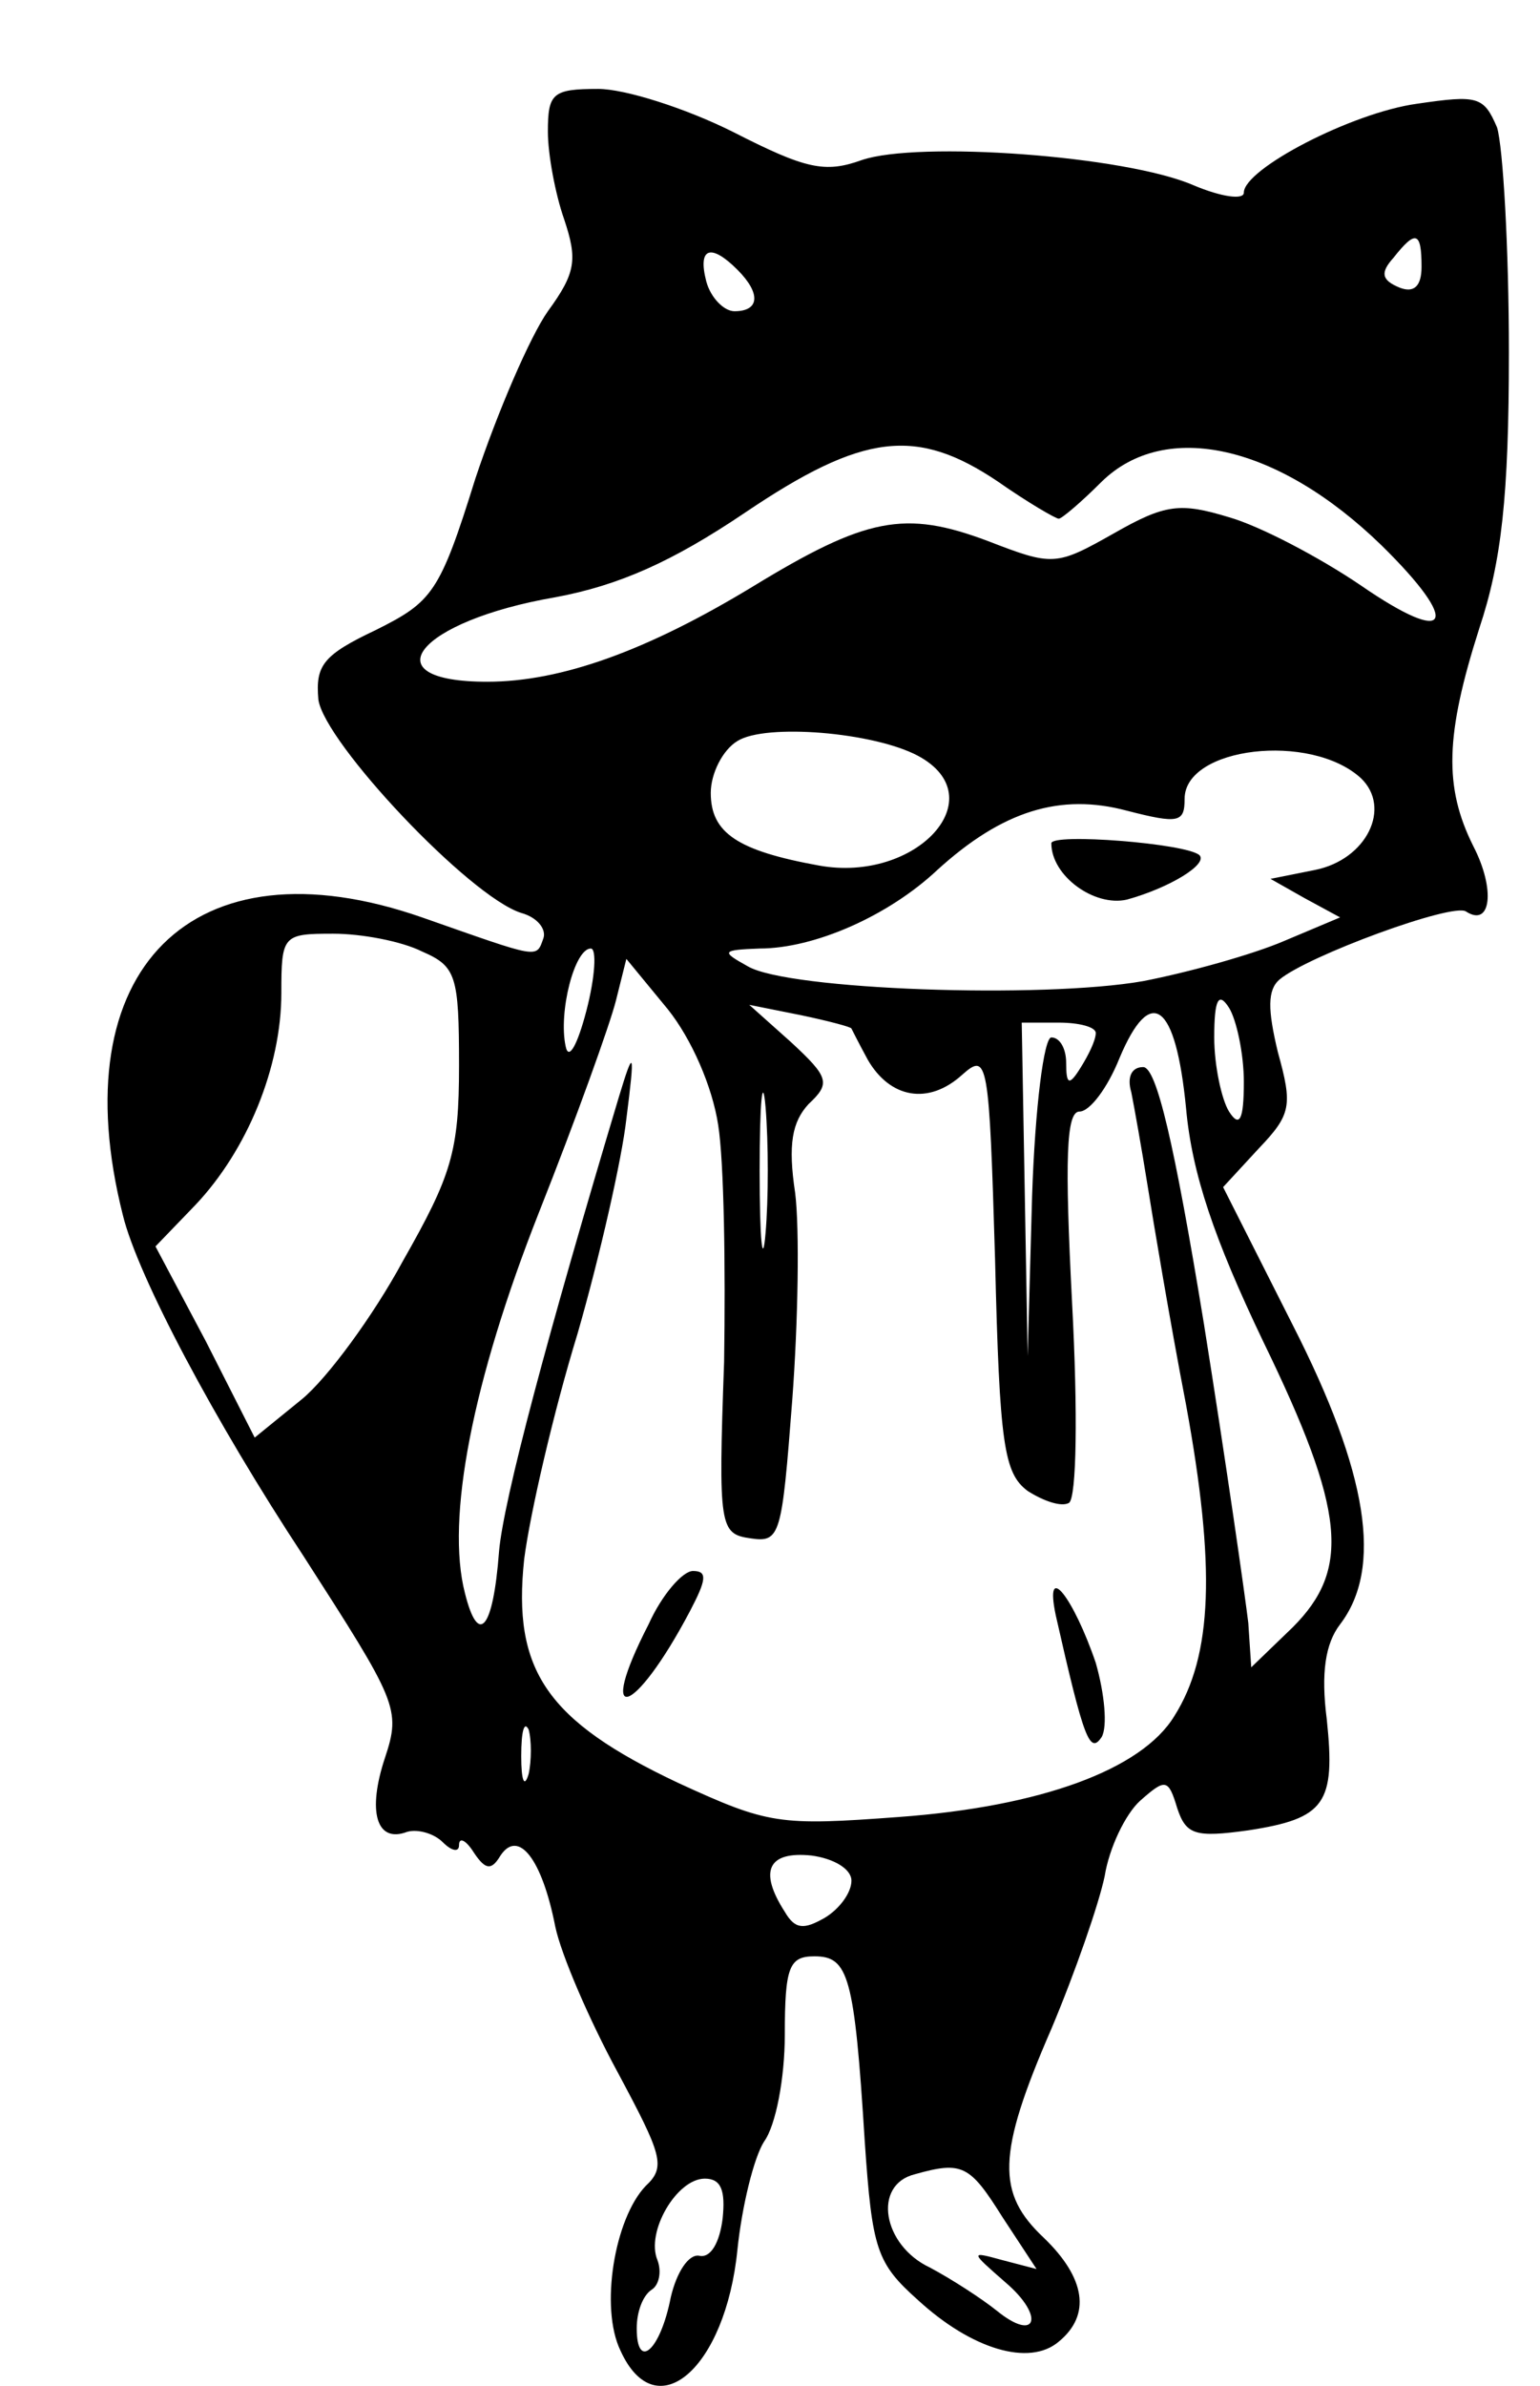 <?xml version="1.0" standalone="no"?>
<!DOCTYPE svg PUBLIC "-//W3C//DTD SVG 20010904//EN"
 "http://www.w3.org/TR/2001/REC-SVG-20010904/DTD/svg10.dtd">
<svg version="1.0" xmlns="http://www.w3.org/2000/svg"
 width="104pt" height="161pt" viewBox="0 0 104 161"
 preserveAspectRatio="xMidYMid meet">

<g transform="translate(0,161) scale(0.1,-0.1)"
fill="#000000" stroke="none">
<path d="M370 1521 c0 -15 5 -42 11 -59 9 -27 8 -36 -11 -62 -12 -17 -34 -68
-49 -113 -24 -77 -29 -83 -67 -102 -36 -17 -41 -24 -39 -47 4 -29 102 -133
137 -144 11 -3 17 -11 15 -17 -5 -14 -2 -14 -82 14 -155 54 -244 -35 -202
-201 10 -41 62 -139 122 -230 63 -98 66 -103 55 -136 -12 -36 -6 -58 15 -50 7
2 18 -1 24 -7 6 -6 11 -7 11 -2 0 6 5 3 10 -5 8 -12 12 -12 18 -2 12 18 28 -2
37 -48 4 -19 23 -63 42 -98 30 -56 33 -64 19 -77 -21 -22 -31 -82 -17 -111 24
-53 71 -12 79 68 3 29 11 62 18 73 8 11 14 43 14 72 0 46 3 53 20 53 23 0 27
-13 34 -125 5 -73 8 -82 36 -107 36 -33 75 -45 95 -28 22 18 18 43 -10 70 -32
30 -32 56 5 141 16 38 32 84 36 103 3 19 14 42 24 51 17 15 19 15 25 -5 6 -18
12 -20 48 -15 52 8 59 18 53 75 -4 31 -1 51 9 64 29 38 19 102 -32 202 l-47
93 24 26 c22 23 23 29 13 65 -7 29 -7 42 1 49 19 16 117 52 126 46 17 -11 20
15 5 44 -20 40 -19 75 4 147 15 45 20 89 20 186 0 71 -4 139 -8 152 -9 21 -13
22 -54 16 -44 -6 -117 -44 -117 -60 0 -5 -15 -3 -34 5 -46 20 -186 30 -224 17
-25 -9 -38 -6 -87 19 -32 16 -73 29 -91 29 -31 0 -34 -3 -34 -29z m590 -91 c0
-13 -5 -18 -15 -14 -12 5 -13 10 -4 20 15 19 19 18 19 -6z m-462 -2 c16 -16
15 -28 -2 -28 -7 0 -16 9 -19 20 -6 23 3 26 21 8z m176 -143 c20 -14 39 -25
41 -25 2 0 15 11 29 25 43 42 119 25 189 -43 54 -53 47 -69 -14 -27 -28 19
-68 40 -89 46 -33 10 -43 9 -78 -11 -39 -22 -41 -22 -85 -5 -56 21 -82 16
-159 -31 -71 -43 -129 -64 -179 -64 -80 0 -47 41 46 57 43 8 79 24 128 57 80
54 116 58 171 21z m-54 -185 c52 -28 -1 -86 -67 -74 -55 10 -73 22 -73 49 0
13 8 29 18 35 19 12 92 6 122 -10z m299 -15 c21 -20 4 -55 -31 -62 l-30 -6 23
-13 24 -13 -38 -16 c-21 -9 -64 -21 -95 -27 -68 -12 -240 -6 -267 10 -18 10
-18 11 8 12 37 0 87 22 120 53 44 40 83 52 128 40 35 -9 39 -8 39 8 0 35 85
45 119 14z m-634 -117 c23 -10 25 -16 25 -77 0 -58 -5 -74 -38 -132 -20 -37
-51 -79 -68 -93 l-32 -26 -33 65 -34 64 27 28 c35 37 58 93 58 143 0 39 1 40
35 40 19 0 46 -5 60 -12z m111 -40 c-6 -23 -12 -34 -14 -24 -5 23 6 66 17 66
4 0 3 -19 -3 -42z m89 -77 c4 -25 5 -97 4 -160 -4 -112 -3 -116 18 -119 20 -3
21 2 28 93 4 53 5 116 2 140 -5 33 -2 48 9 60 15 14 14 18 -12 42 l-28 25 35
-7 c19 -4 34 -8 34 -9 0 0 5 -10 11 -21 15 -26 41 -31 64 -10 17 15 18 10 22
-125 3 -125 6 -144 22 -156 11 -7 23 -11 28 -8 5 4 6 60 2 135 -5 97 -4 129 5
129 7 0 19 16 27 36 21 50 38 38 45 -34 4 -44 19 -88 52 -157 56 -115 59 -154
20 -193 l-28 -27 -2 30 c-2 17 -15 108 -30 202 -20 122 -32 173 -41 173 -8 0
-11 -7 -8 -17 2 -10 7 -38 11 -63 4 -25 15 -91 26 -148 20 -109 18 -169 -8
-210 -22 -36 -90 -61 -186 -68 -81 -6 -88 -5 -149 23 -89 42 -112 76 -104 151
4 31 20 100 36 152 15 52 30 118 33 145 6 47 5 48 -5 15 -48 -160 -78 -272
-81 -307 -4 -53 -14 -64 -23 -28 -13 50 5 143 50 257 25 63 48 127 52 143 l7
28 28 -34 c16 -20 30 -52 34 -78z m355 29 c0 -26 -3 -31 -10 -20 -5 8 -10 31
-10 50 0 26 3 31 10 20 5 -8 10 -31 10 -50z m-100 33 c0 -5 -5 -15 -10 -23 -8
-13 -10 -12 -10 3 0 9 -4 17 -10 17 -5 0 -11 -47 -13 -107 l-3 -108 -2 113 -2
112 25 0 c14 0 25 -3 25 -7z m-223 -135 c-2 -24 -4 -5 -4 42 0 47 2 66 4 43 2
-24 2 -62 0 -85z m-160 -365 c-3 -10 -5 -4 -5 12 0 17 2 24 5 18 2 -7 2 -21 0
-30z m218 -72 c0 -8 -8 -19 -18 -25 -14 -8 -20 -8 -27 4 -18 28 -11 41 18 38
15 -2 27 -9 27 -17z m102 -227 l23 -35 -23 6 c-22 6 -22 6 2 -15 27 -23 21
-41 -6 -19 -10 8 -30 21 -45 29 -32 15 -39 56 -10 63 32 9 37 6 59 -29z m-189
-1 c-2 -16 -8 -27 -16 -25 -7 1 -15 -11 -19 -28 -7 -36 -23 -50 -23 -21 0 11
4 22 10 26 5 3 7 12 4 20 -8 19 13 55 32 55 11 0 14 -8 12 -27z"/>
<path d="M710 1041 c0 -22 29 -43 51 -38 29 8 55 24 49 30 -9 8 -100 15 -100
8z"/>
<path d="M438 514 c-36 -70 -10 -63 28 9 11 21 12 27 2 27 -7 0 -21 -16 -30
-36z"/>
<path d="M713 520 c19 -84 23 -94 31 -82 4 7 2 29 -4 50 -15 44 -35 70 -27 32z"/>
</g>
</svg>
